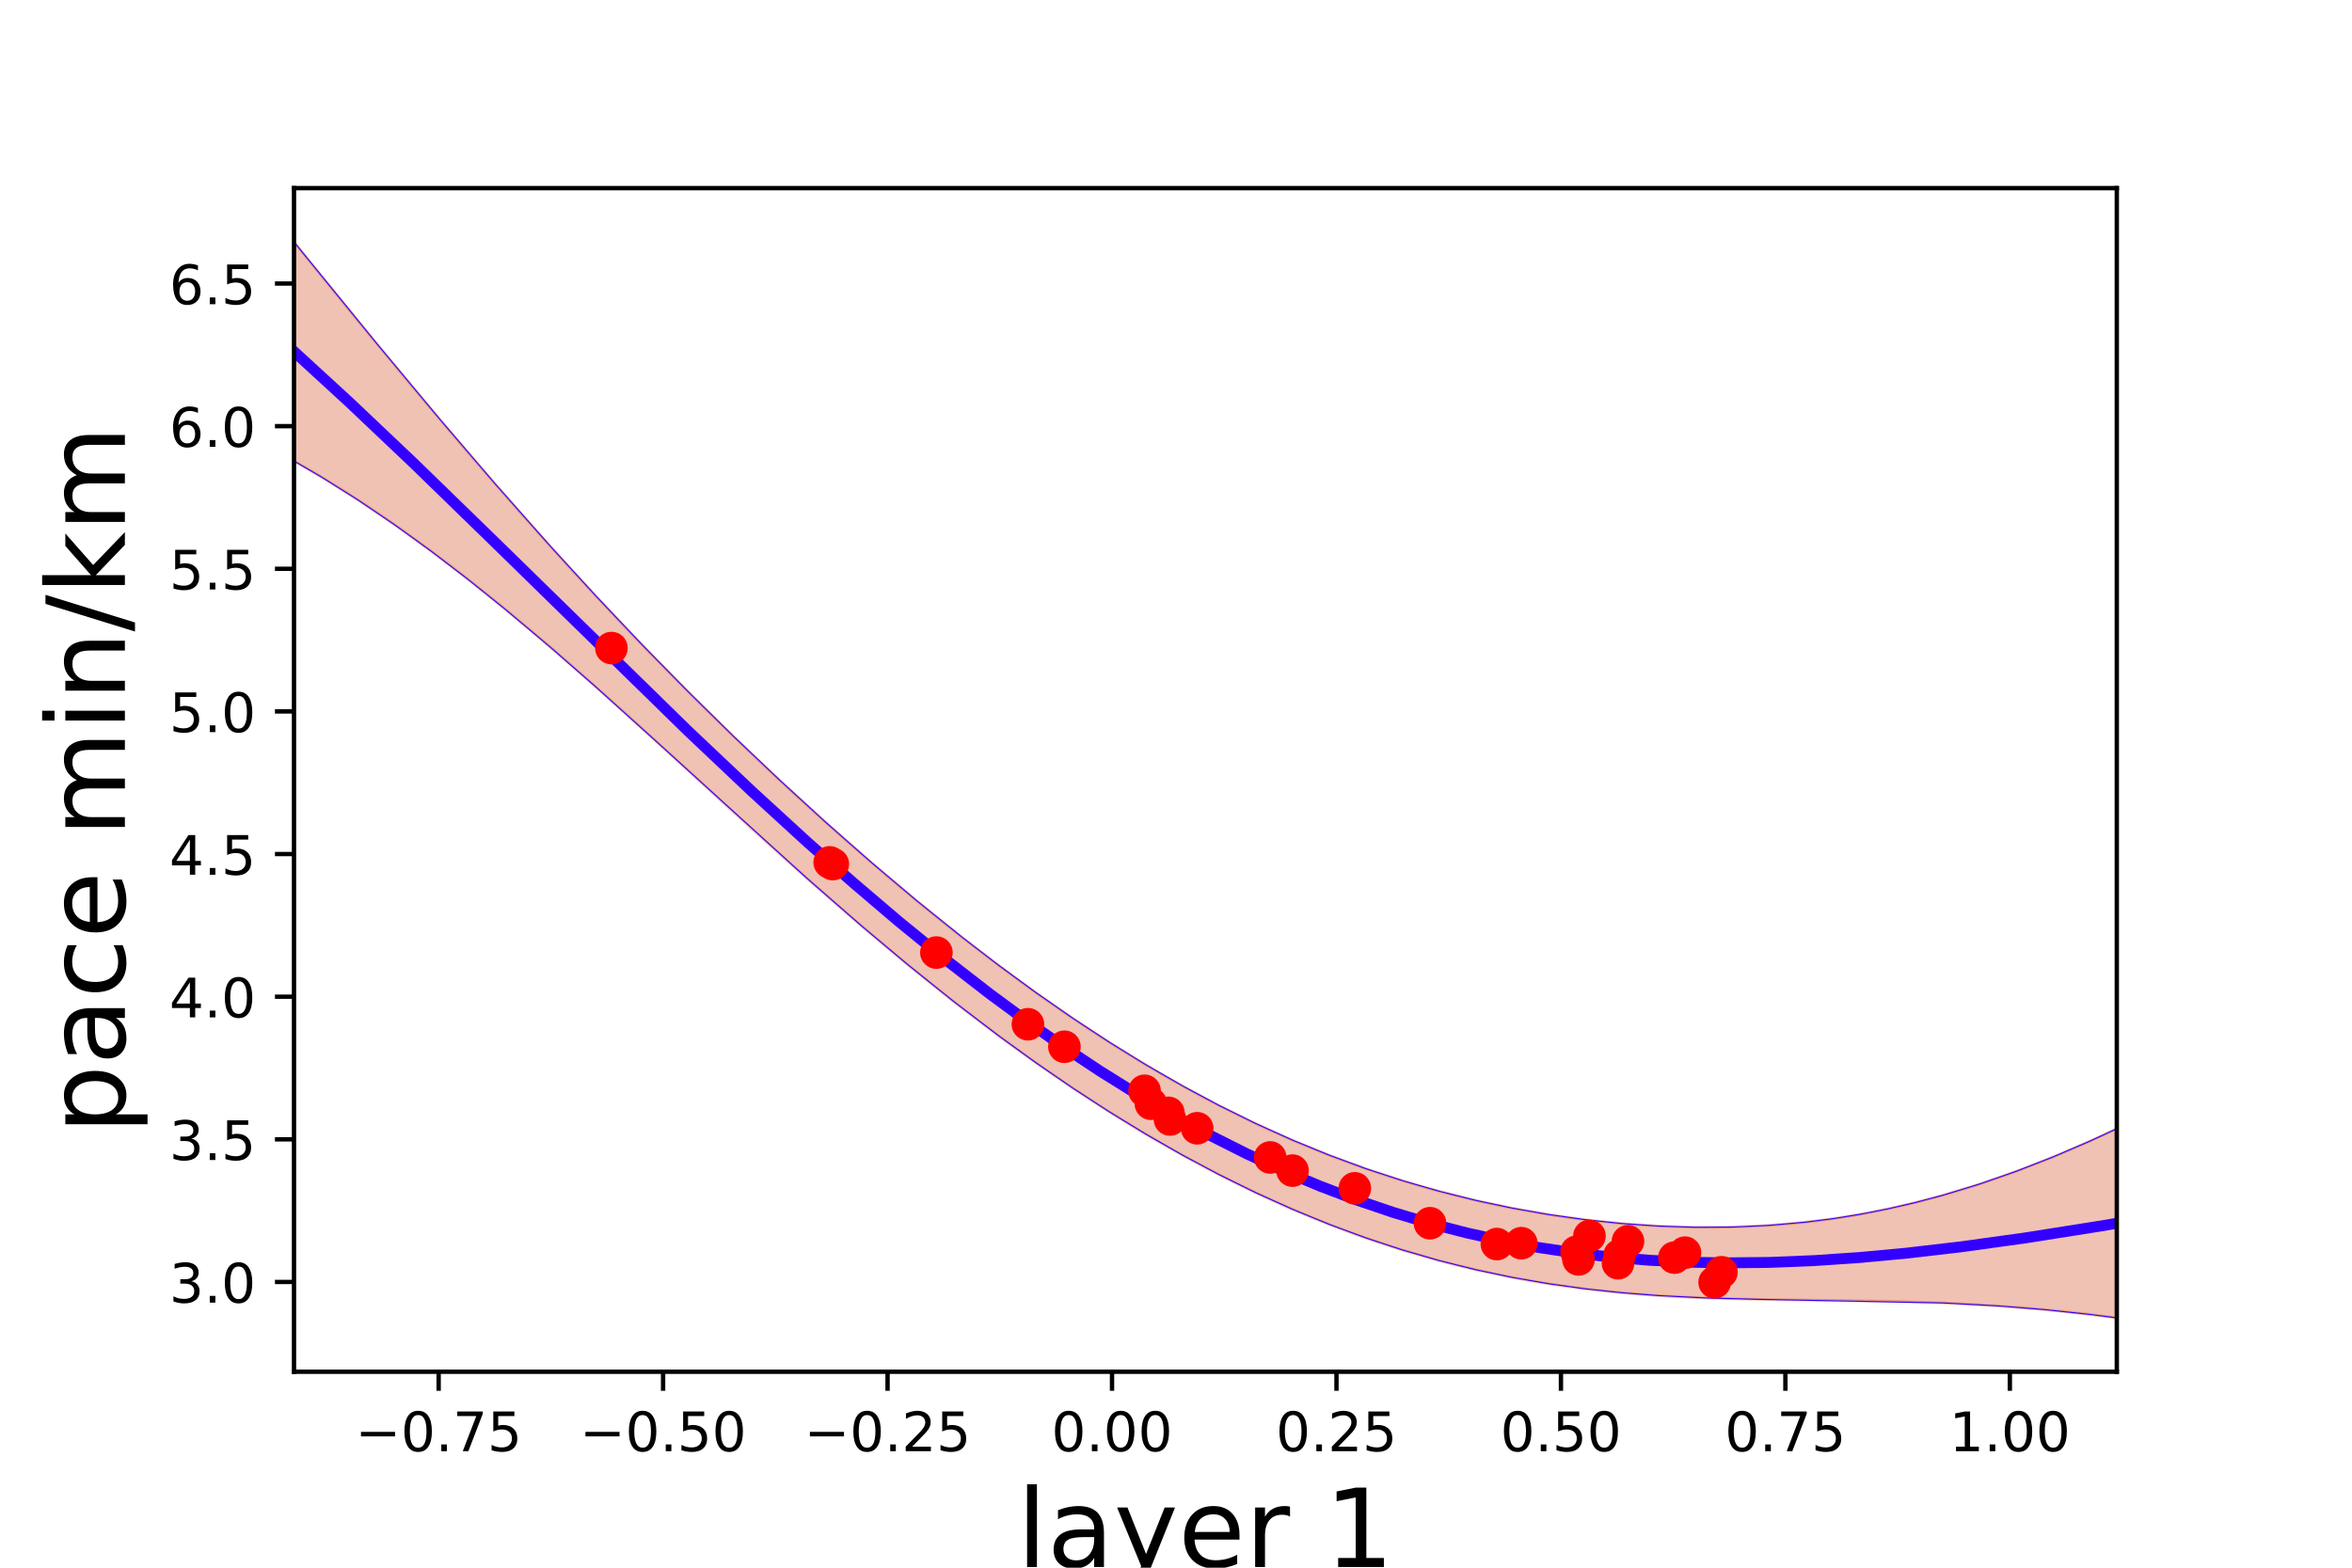 <?xml version="1.0" encoding="utf-8" standalone="no"?>
<!DOCTYPE svg PUBLIC "-//W3C//DTD SVG 1.1//EN"
  "http://www.w3.org/Graphics/SVG/1.1/DTD/svg11.dtd">
<!-- Created with matplotlib (http://matplotlib.org/) -->
<svg height="288pt" version="1.1" viewBox="0 0 432 288" width="432pt" xmlns="http://www.w3.org/2000/svg" xmlns:xlink="http://www.w3.org/1999/xlink">
 <defs>
  <style type="text/css">
*{stroke-linecap:butt;stroke-linejoin:round;}
  </style>
 </defs>
 <g id="figure_1">
  <g id="patch_1">
   <path d="M 0 288 
L 432 288 
L 432 0 
L 0 0 
z
" style="fill:none;"/>
  </g>
  <g id="axes_1">
   <g id="patch_2">
    <path d="M 54 252 
L 388.8 252 
L 388.8 34.56 
L 54 34.56 
z
" style="fill:none;"/>
   </g>
   <g id="patch_3">
    <path clip-path="url(#p650cab130d)" d="M 54 44.444 
L 55.682 46.526 
L 57.365 48.605 
L 59.047 50.681 
L 60.73 52.752 
L 62.412 54.82 
L 64.094 56.883 
L 65.777 58.94 
L 67.459 60.993 
L 69.142 63.039 
L 70.824 65.08 
L 72.507 67.114 
L 74.189 69.141 
L 75.871 71.161 
L 77.554 73.173 
L 79.236 75.177 
L 80.919 77.173 
L 82.601 79.161 
L 84.283 81.139 
L 85.966 83.108 
L 87.648 85.068 
L 89.331 87.017 
L 91.013 88.957 
L 92.695 90.886 
L 94.378 92.804 
L 96.06 94.712 
L 97.743 96.608 
L 99.425 98.492 
L 101.108 100.366 
L 102.79 102.227 
L 104.472 104.076 
L 106.155 105.914 
L 107.837 107.739 
L 109.52 109.552 
L 111.202 111.353 
L 112.884 113.142 
L 114.567 114.918 
L 116.249 116.682 
L 117.932 118.434 
L 119.614 120.174 
L 121.296 121.901 
L 122.979 123.616 
L 124.661 125.319 
L 126.344 127.011 
L 128.026 128.69 
L 129.709 130.358 
L 131.391 132.013 
L 133.073 133.657 
L 134.756 135.29 
L 136.438 136.911 
L 138.121 138.52 
L 139.803 140.118 
L 141.485 141.704 
L 143.168 143.279 
L 144.85 144.842 
L 146.533 146.394 
L 148.215 147.934 
L 149.897 149.463 
L 151.58 150.98 
L 153.262 152.485 
L 154.945 153.978 
L 156.627 155.46 
L 158.31 156.929 
L 159.992 158.386 
L 161.674 159.831 
L 163.357 161.263 
L 165.039 162.683 
L 166.722 164.09 
L 168.404 165.484 
L 170.086 166.865 
L 171.769 168.233 
L 173.451 169.587 
L 175.134 170.927 
L 176.816 172.254 
L 178.498 173.567 
L 180.181 174.865 
L 181.863 176.149 
L 183.546 177.418 
L 185.228 178.673 
L 186.911 179.913 
L 188.593 181.137 
L 190.275 182.346 
L 191.958 183.54 
L 193.64 184.718 
L 195.323 185.88 
L 197.005 187.026 
L 198.687 188.157 
L 200.37 189.27 
L 202.052 190.368 
L 203.735 191.448 
L 205.417 192.512 
L 207.099 193.559 
L 208.782 194.59 
L 210.464 195.603 
L 212.147 196.599 
L 213.829 197.578 
L 215.512 198.539 
L 217.194 199.483 
L 218.876 200.41 
L 220.559 201.319 
L 222.241 202.211 
L 223.924 203.085 
L 225.606 203.941 
L 227.288 204.78 
L 228.971 205.601 
L 230.653 206.404 
L 232.336 207.19 
L 234.018 207.958 
L 235.701 208.709 
L 237.383 209.441 
L 239.065 210.157 
L 240.748 210.855 
L 242.43 211.535 
L 244.113 212.198 
L 245.795 212.844 
L 247.477 213.472 
L 249.16 214.083 
L 250.842 214.678 
L 252.525 215.255 
L 254.207 215.815 
L 255.889 216.358 
L 257.572 216.885 
L 259.254 217.395 
L 260.937 217.889 
L 262.619 218.366 
L 264.302 218.827 
L 265.984 219.271 
L 267.666 219.7 
L 269.349 220.113 
L 271.031 220.509 
L 272.714 220.89 
L 274.396 221.256 
L 276.078 221.606 
L 277.761 221.94 
L 279.443 222.259 
L 281.126 222.563 
L 282.808 222.852 
L 284.49 223.125 
L 286.173 223.383 
L 287.855 223.627 
L 289.538 223.855 
L 291.22 224.069 
L 292.903 224.268 
L 294.585 224.451 
L 296.267 224.62 
L 297.95 224.774 
L 299.632 224.913 
L 301.315 225.036 
L 302.997 225.145 
L 304.679 225.238 
L 306.362 225.317 
L 308.044 225.379 
L 309.727 225.426 
L 311.409 225.457 
L 313.091 225.472 
L 314.774 225.471 
L 316.456 225.454 
L 318.139 225.42 
L 319.821 225.369 
L 321.504 225.301 
L 323.186 225.216 
L 324.868 225.113 
L 326.551 224.992 
L 328.233 224.853 
L 329.916 224.696 
L 331.598 224.52 
L 333.28 224.326 
L 334.963 224.112 
L 336.645 223.88 
L 338.328 223.628 
L 340.01 223.357 
L 341.692 223.066 
L 343.375 222.756 
L 345.057 222.426 
L 346.74 222.077 
L 348.422 221.708 
L 350.105 221.32 
L 351.787 220.912 
L 353.469 220.485 
L 355.152 220.039 
L 356.834 219.574 
L 358.517 219.089 
L 360.199 218.586 
L 361.881 218.064 
L 363.564 217.524 
L 365.246 216.965 
L 366.929 216.389 
L 368.611 215.794 
L 370.293 215.182 
L 371.976 214.553 
L 373.658 213.906 
L 375.341 213.242 
L 377.023 212.561 
L 378.706 211.864 
L 380.388 211.151 
L 382.07 210.421 
L 383.753 209.676 
L 385.435 208.915 
L 387.118 208.138 
L 388.8 207.347 
L 388.8 242.116 
L 387.118 241.89 
L 385.435 241.674 
L 383.753 241.468 
L 382.07 241.271 
L 380.388 241.084 
L 378.706 240.907 
L 377.023 240.739 
L 375.341 240.579 
L 373.658 240.429 
L 371.976 240.287 
L 370.293 240.153 
L 368.611 240.028 
L 366.929 239.911 
L 365.246 239.802 
L 363.564 239.7 
L 361.881 239.606 
L 360.199 239.519 
L 358.517 239.438 
L 356.834 239.365 
L 355.152 239.298 
L 353.469 239.236 
L 351.787 239.181 
L 350.105 239.131 
L 348.422 239.086 
L 346.74 239.046 
L 345.057 239.01 
L 343.375 238.978 
L 341.692 238.95 
L 340.01 238.924 
L 338.328 238.901 
L 336.645 238.88 
L 334.963 238.86 
L 333.28 238.841 
L 331.598 238.822 
L 329.916 238.803 
L 328.233 238.782 
L 326.551 238.76 
L 324.868 238.736 
L 323.186 238.709 
L 321.504 238.677 
L 319.821 238.642 
L 318.139 238.601 
L 316.456 238.555 
L 314.774 238.503 
L 313.091 238.443 
L 311.409 238.376 
L 309.727 238.301 
L 308.044 238.217 
L 306.362 238.123 
L 304.679 238.02 
L 302.997 237.906 
L 301.315 237.782 
L 299.632 237.646 
L 297.95 237.499 
L 296.267 237.339 
L 294.585 237.166 
L 292.903 236.981 
L 291.22 236.782 
L 289.538 236.57 
L 287.855 236.344 
L 286.173 236.103 
L 284.49 235.848 
L 282.808 235.578 
L 281.126 235.294 
L 279.443 234.994 
L 277.761 234.678 
L 276.078 234.347 
L 274.396 234 
L 272.714 233.637 
L 271.031 233.258 
L 269.349 232.863 
L 267.666 232.451 
L 265.984 232.023 
L 264.302 231.579 
L 262.619 231.117 
L 260.937 230.639 
L 259.254 230.144 
L 257.572 229.632 
L 255.889 229.103 
L 254.207 228.557 
L 252.525 227.995 
L 250.842 227.414 
L 249.16 226.817 
L 247.477 226.203 
L 245.795 225.572 
L 244.113 224.923 
L 242.43 224.257 
L 240.748 223.574 
L 239.065 222.874 
L 237.383 222.156 
L 235.701 221.422 
L 234.018 220.67 
L 232.336 219.901 
L 230.653 219.115 
L 228.971 218.312 
L 227.288 217.492 
L 225.606 216.655 
L 223.924 215.801 
L 222.241 214.93 
L 220.559 214.042 
L 218.876 213.137 
L 217.194 212.216 
L 215.512 211.277 
L 213.829 210.322 
L 212.147 209.351 
L 210.464 208.363 
L 208.782 207.358 
L 207.099 206.337 
L 205.417 205.3 
L 203.735 204.246 
L 202.052 203.177 
L 200.37 202.091 
L 198.687 200.99 
L 197.005 199.872 
L 195.323 198.739 
L 193.64 197.59 
L 191.958 196.426 
L 190.275 195.246 
L 188.593 194.052 
L 186.911 192.842 
L 185.228 191.617 
L 183.546 190.378 
L 181.863 189.124 
L 180.181 187.855 
L 178.498 186.572 
L 176.816 185.276 
L 175.134 183.965 
L 173.451 182.642 
L 171.769 181.304 
L 170.086 179.954 
L 168.404 178.591 
L 166.722 177.215 
L 165.039 175.828 
L 163.357 174.428 
L 161.674 173.017 
L 159.992 171.595 
L 158.31 170.161 
L 156.627 168.718 
L 154.945 167.264 
L 153.262 165.801 
L 151.58 164.328 
L 149.897 162.847 
L 148.215 161.358 
L 146.533 159.861 
L 144.85 158.357 
L 143.168 156.846 
L 141.485 155.33 
L 139.803 153.807 
L 138.121 152.281 
L 136.438 150.75 
L 134.756 149.215 
L 133.073 147.678 
L 131.391 146.139 
L 129.709 144.598 
L 128.026 143.057 
L 126.344 141.516 
L 124.661 139.975 
L 122.979 138.437 
L 121.296 136.901 
L 119.614 135.367 
L 117.932 133.838 
L 116.249 132.314 
L 114.567 130.795 
L 112.884 129.282 
L 111.202 127.776 
L 109.52 126.277 
L 107.837 124.787 
L 106.155 123.305 
L 104.472 121.834 
L 102.79 120.372 
L 101.108 118.922 
L 99.425 117.482 
L 97.743 116.055 
L 96.06 114.641 
L 94.378 113.239 
L 92.695 111.852 
L 91.013 110.478 
L 89.331 109.119 
L 87.648 107.775 
L 85.966 106.447 
L 84.283 105.134 
L 82.601 103.838 
L 80.919 102.559 
L 79.236 101.297 
L 77.554 100.053 
L 75.871 98.827 
L 74.189 97.62 
L 72.507 96.431 
L 70.824 95.261 
L 69.142 94.111 
L 67.459 92.981 
L 65.777 91.872 
L 64.094 90.783 
L 62.412 89.715 
L 60.73 88.668 
L 59.047 87.643 
L 57.365 86.64 
L 55.682 85.659 
L 54 84.701 
z
" style="fill:#cc3300;opacity:0.3;stroke:#cc3300;stroke-linejoin:miter;stroke-width:0.5;"/>
   </g>
   <g id="matplotlib.axis_1">
    <g id="xtick_1">
     <g id="line2d_1">
      <defs>
       <path d="M 0 0 
L 0 3.5 
" id="m3f5fb60b4e" style="stroke:#000000;stroke-width:0.8;"/>
      </defs>
      <g>
       <use style="stroke:#000000;stroke-width:0.8;" x="80.568" xlink:href="#m3f5fb60b4e" y="252"/>
      </g>
     </g>
     <g id="text_1">
      <!-- −0.75 -->
      <defs>
       <path d="M 10.594 35.5 
L 73.188 35.5 
L 73.188 27.203 
L 10.594 27.203 
z
" id="DejaVuSans-2212"/>
       <path d="M 31.781 66.406 
Q 24.172 66.406 20.328 58.906 
Q 16.5 51.422 16.5 36.375 
Q 16.5 21.391 20.328 13.891 
Q 24.172 6.391 31.781 6.391 
Q 39.453 6.391 43.281 13.891 
Q 47.125 21.391 47.125 36.375 
Q 47.125 51.422 43.281 58.906 
Q 39.453 66.406 31.781 66.406 
z
M 31.781 74.219 
Q 44.047 74.219 50.516 64.516 
Q 56.984 54.828 56.984 36.375 
Q 56.984 17.969 50.516 8.266 
Q 44.047 -1.422 31.781 -1.422 
Q 19.531 -1.422 13.062 8.266 
Q 6.594 17.969 6.594 36.375 
Q 6.594 54.828 13.062 64.516 
Q 19.531 74.219 31.781 74.219 
z
" id="DejaVuSans-30"/>
       <path d="M 10.688 12.406 
L 21 12.406 
L 21 0 
L 10.688 0 
z
" id="DejaVuSans-2e"/>
       <path d="M 8.203 72.906 
L 55.078 72.906 
L 55.078 68.703 
L 28.609 0 
L 18.312 0 
L 43.219 64.594 
L 8.203 64.594 
z
" id="DejaVuSans-37"/>
       <path d="M 10.797 72.906 
L 49.516 72.906 
L 49.516 64.594 
L 19.828 64.594 
L 19.828 46.734 
Q 21.969 47.469 24.109 47.828 
Q 26.266 48.188 28.422 48.188 
Q 40.625 48.188 47.75 41.5 
Q 54.891 34.812 54.891 23.391 
Q 54.891 11.625 47.562 5.094 
Q 40.234 -1.422 26.906 -1.422 
Q 22.312 -1.422 17.547 -0.641 
Q 12.797 0.141 7.719 1.703 
L 7.719 11.625 
Q 12.109 9.234 16.797 8.062 
Q 21.484 6.891 26.703 6.891 
Q 35.156 6.891 40.078 11.328 
Q 45.016 15.766 45.016 23.391 
Q 45.016 31 40.078 35.438 
Q 35.156 39.891 26.703 39.891 
Q 22.75 39.891 18.812 39.016 
Q 14.891 38.141 10.797 36.281 
z
" id="DejaVuSans-35"/>
      </defs>
      <g transform="translate(65.245 266.598)scale(0.1 -0.1)">
       <use xlink:href="#DejaVuSans-2212"/>
       <use x="83.789" xlink:href="#DejaVuSans-30"/>
       <use x="147.412" xlink:href="#DejaVuSans-2e"/>
       <use x="179.199" xlink:href="#DejaVuSans-37"/>
       <use x="242.822" xlink:href="#DejaVuSans-35"/>
      </g>
     </g>
    </g>
    <g id="xtick_2">
     <g id="line2d_2">
      <g>
       <use style="stroke:#000000;stroke-width:0.8;" x="121.795" xlink:href="#m3f5fb60b4e" y="252"/>
      </g>
     </g>
     <g id="text_2">
      <!-- −0.50 -->
      <g transform="translate(106.472 266.598)scale(0.1 -0.1)">
       <use xlink:href="#DejaVuSans-2212"/>
       <use x="83.789" xlink:href="#DejaVuSans-30"/>
       <use x="147.412" xlink:href="#DejaVuSans-2e"/>
       <use x="179.199" xlink:href="#DejaVuSans-35"/>
       <use x="242.822" xlink:href="#DejaVuSans-30"/>
      </g>
     </g>
    </g>
    <g id="xtick_3">
     <g id="line2d_3">
      <g>
       <use style="stroke:#000000;stroke-width:0.8;" x="163.022" xlink:href="#m3f5fb60b4e" y="252"/>
      </g>
     </g>
     <g id="text_3">
      <!-- −0.25 -->
      <defs>
       <path d="M 19.188 8.297 
L 53.609 8.297 
L 53.609 0 
L 7.328 0 
L 7.328 8.297 
Q 12.938 14.109 22.625 23.891 
Q 32.328 33.688 34.812 36.531 
Q 39.547 41.844 41.422 45.531 
Q 43.312 49.219 43.312 52.781 
Q 43.312 58.594 39.234 62.25 
Q 35.156 65.922 28.609 65.922 
Q 23.969 65.922 18.812 64.312 
Q 13.672 62.703 7.812 59.422 
L 7.812 69.391 
Q 13.766 71.781 18.938 73 
Q 24.125 74.219 28.422 74.219 
Q 39.75 74.219 46.484 68.547 
Q 53.219 62.891 53.219 53.422 
Q 53.219 48.922 51.531 44.891 
Q 49.859 40.875 45.406 35.406 
Q 44.188 33.984 37.641 27.219 
Q 31.109 20.453 19.188 8.297 
z
" id="DejaVuSans-32"/>
      </defs>
      <g transform="translate(147.699 266.598)scale(0.1 -0.1)">
       <use xlink:href="#DejaVuSans-2212"/>
       <use x="83.789" xlink:href="#DejaVuSans-30"/>
       <use x="147.412" xlink:href="#DejaVuSans-2e"/>
       <use x="179.199" xlink:href="#DejaVuSans-32"/>
       <use x="242.822" xlink:href="#DejaVuSans-35"/>
      </g>
     </g>
    </g>
    <g id="xtick_4">
     <g id="line2d_4">
      <g>
       <use style="stroke:#000000;stroke-width:0.8;" x="204.249" xlink:href="#m3f5fb60b4e" y="252"/>
      </g>
     </g>
     <g id="text_4">
      <!-- 0.00 -->
      <g transform="translate(193.116 266.598)scale(0.1 -0.1)">
       <use xlink:href="#DejaVuSans-30"/>
       <use x="63.623" xlink:href="#DejaVuSans-2e"/>
       <use x="95.41" xlink:href="#DejaVuSans-30"/>
       <use x="159.033" xlink:href="#DejaVuSans-30"/>
      </g>
     </g>
    </g>
    <g id="xtick_5">
     <g id="line2d_5">
      <g>
       <use style="stroke:#000000;stroke-width:0.8;" x="245.476" xlink:href="#m3f5fb60b4e" y="252"/>
      </g>
     </g>
     <g id="text_5">
      <!-- 0.25 -->
      <g transform="translate(234.343 266.598)scale(0.1 -0.1)">
       <use xlink:href="#DejaVuSans-30"/>
       <use x="63.623" xlink:href="#DejaVuSans-2e"/>
       <use x="95.41" xlink:href="#DejaVuSans-32"/>
       <use x="159.033" xlink:href="#DejaVuSans-35"/>
      </g>
     </g>
    </g>
    <g id="xtick_6">
     <g id="line2d_6">
      <g>
       <use style="stroke:#000000;stroke-width:0.8;" x="286.702" xlink:href="#m3f5fb60b4e" y="252"/>
      </g>
     </g>
     <g id="text_6">
      <!-- 0.50 -->
      <g transform="translate(275.57 266.598)scale(0.1 -0.1)">
       <use xlink:href="#DejaVuSans-30"/>
       <use x="63.623" xlink:href="#DejaVuSans-2e"/>
       <use x="95.41" xlink:href="#DejaVuSans-35"/>
       <use x="159.033" xlink:href="#DejaVuSans-30"/>
      </g>
     </g>
    </g>
    <g id="xtick_7">
     <g id="line2d_7">
      <g>
       <use style="stroke:#000000;stroke-width:0.8;" x="327.929" xlink:href="#m3f5fb60b4e" y="252"/>
      </g>
     </g>
     <g id="text_7">
      <!-- 0.75 -->
      <g transform="translate(316.796 266.598)scale(0.1 -0.1)">
       <use xlink:href="#DejaVuSans-30"/>
       <use x="63.623" xlink:href="#DejaVuSans-2e"/>
       <use x="95.41" xlink:href="#DejaVuSans-37"/>
       <use x="159.033" xlink:href="#DejaVuSans-35"/>
      </g>
     </g>
    </g>
    <g id="xtick_8">
     <g id="line2d_8">
      <g>
       <use style="stroke:#000000;stroke-width:0.8;" x="369.156" xlink:href="#m3f5fb60b4e" y="252"/>
      </g>
     </g>
     <g id="text_8">
      <!-- 1.00 -->
      <defs>
       <path d="M 12.406 8.297 
L 28.516 8.297 
L 28.516 63.922 
L 10.984 60.406 
L 10.984 69.391 
L 28.422 72.906 
L 38.281 72.906 
L 38.281 8.297 
L 54.391 8.297 
L 54.391 0 
L 12.406 0 
z
" id="DejaVuSans-31"/>
      </defs>
      <g transform="translate(358.023 266.598)scale(0.1 -0.1)">
       <use xlink:href="#DejaVuSans-31"/>
       <use x="63.623" xlink:href="#DejaVuSans-2e"/>
       <use x="95.41" xlink:href="#DejaVuSans-30"/>
       <use x="159.033" xlink:href="#DejaVuSans-30"/>
      </g>
     </g>
    </g>
    <g id="text_9">
     <!-- layer 1 -->
     <defs>
      <path d="M 9.422 75.984 
L 18.406 75.984 
L 18.406 0 
L 9.422 0 
z
" id="DejaVuSans-6c"/>
      <path d="M 34.281 27.484 
Q 23.391 27.484 19.188 25 
Q 14.984 22.516 14.984 16.5 
Q 14.984 11.719 18.141 8.906 
Q 21.297 6.109 26.703 6.109 
Q 34.188 6.109 38.703 11.406 
Q 43.219 16.703 43.219 25.484 
L 43.219 27.484 
z
M 52.203 31.203 
L 52.203 0 
L 43.219 0 
L 43.219 8.297 
Q 40.141 3.328 35.547 0.953 
Q 30.953 -1.422 24.312 -1.422 
Q 15.922 -1.422 10.953 3.297 
Q 6 8.016 6 15.922 
Q 6 25.141 12.172 29.828 
Q 18.359 34.516 30.609 34.516 
L 43.219 34.516 
L 43.219 35.406 
Q 43.219 41.609 39.141 45 
Q 35.062 48.391 27.688 48.391 
Q 23 48.391 18.547 47.266 
Q 14.109 46.141 10.016 43.891 
L 10.016 52.203 
Q 14.938 54.109 19.578 55.047 
Q 24.219 56 28.609 56 
Q 40.484 56 46.344 49.844 
Q 52.203 43.703 52.203 31.203 
z
" id="DejaVuSans-61"/>
      <path d="M 32.172 -5.078 
Q 28.375 -14.844 24.75 -17.812 
Q 21.141 -20.797 15.094 -20.797 
L 7.906 -20.797 
L 7.906 -13.281 
L 13.188 -13.281 
Q 16.891 -13.281 18.938 -11.516 
Q 21 -9.766 23.484 -3.219 
L 25.094 0.875 
L 2.984 54.688 
L 12.5 54.688 
L 29.594 11.922 
L 46.688 54.688 
L 56.203 54.688 
z
" id="DejaVuSans-79"/>
      <path d="M 56.203 29.594 
L 56.203 25.203 
L 14.891 25.203 
Q 15.484 15.922 20.484 11.062 
Q 25.484 6.203 34.422 6.203 
Q 39.594 6.203 44.453 7.469 
Q 49.312 8.734 54.109 11.281 
L 54.109 2.781 
Q 49.266 0.734 44.188 -0.344 
Q 39.109 -1.422 33.891 -1.422 
Q 20.797 -1.422 13.156 6.188 
Q 5.516 13.812 5.516 26.812 
Q 5.516 40.234 12.766 48.109 
Q 20.016 56 32.328 56 
Q 43.359 56 49.781 48.891 
Q 56.203 41.797 56.203 29.594 
z
M 47.219 32.234 
Q 47.125 39.594 43.094 43.984 
Q 39.062 48.391 32.422 48.391 
Q 24.906 48.391 20.391 44.141 
Q 15.875 39.891 15.188 32.172 
z
" id="DejaVuSans-65"/>
      <path d="M 41.109 46.297 
Q 39.594 47.172 37.812 47.578 
Q 36.031 48 33.891 48 
Q 26.266 48 22.188 43.047 
Q 18.109 38.094 18.109 28.812 
L 18.109 0 
L 9.078 0 
L 9.078 54.688 
L 18.109 54.688 
L 18.109 46.188 
Q 20.953 51.172 25.484 53.578 
Q 30.031 56 36.531 56 
Q 37.453 56 38.578 55.875 
Q 39.703 55.766 41.062 55.516 
z
" id="DejaVuSans-72"/>
      <path id="DejaVuSans-20"/>
     </defs>
     <g transform="translate(186.77 287.875)scale(0.2 -0.2)">
      <use xlink:href="#DejaVuSans-6c"/>
      <use x="27.783" xlink:href="#DejaVuSans-61"/>
      <use x="89.062" xlink:href="#DejaVuSans-79"/>
      <use x="148.242" xlink:href="#DejaVuSans-65"/>
      <use x="209.766" xlink:href="#DejaVuSans-72"/>
      <use x="250.879" xlink:href="#DejaVuSans-20"/>
      <use x="282.666" xlink:href="#DejaVuSans-31"/>
     </g>
    </g>
   </g>
   <g id="matplotlib.axis_2">
    <g id="ytick_1">
     <g id="line2d_9">
      <defs>
       <path d="M 0 0 
L -3.5 0 
" id="m5375117e93" style="stroke:#000000;stroke-width:0.8;"/>
      </defs>
      <g>
       <use style="stroke:#000000;stroke-width:0.8;" x="54" xlink:href="#m5375117e93" y="235.508"/>
      </g>
     </g>
     <g id="text_10">
      <!-- 3.0 -->
      <defs>
       <path d="M 40.578 39.312 
Q 47.656 37.797 51.625 33 
Q 55.609 28.219 55.609 21.188 
Q 55.609 10.406 48.188 4.484 
Q 40.766 -1.422 27.094 -1.422 
Q 22.516 -1.422 17.656 -0.516 
Q 12.797 0.391 7.625 2.203 
L 7.625 11.719 
Q 11.719 9.328 16.594 8.109 
Q 21.484 6.891 26.812 6.891 
Q 36.078 6.891 40.938 10.547 
Q 45.797 14.203 45.797 21.188 
Q 45.797 27.641 41.281 31.266 
Q 36.766 34.906 28.719 34.906 
L 20.219 34.906 
L 20.219 43.016 
L 29.109 43.016 
Q 36.375 43.016 40.234 45.922 
Q 44.094 48.828 44.094 54.297 
Q 44.094 59.906 40.109 62.906 
Q 36.141 65.922 28.719 65.922 
Q 24.656 65.922 20.016 65.031 
Q 15.375 64.156 9.812 62.312 
L 9.812 71.094 
Q 15.438 72.656 20.344 73.438 
Q 25.25 74.219 29.594 74.219 
Q 40.828 74.219 47.359 69.109 
Q 53.906 64.016 53.906 55.328 
Q 53.906 49.266 50.438 45.094 
Q 46.969 40.922 40.578 39.312 
z
" id="DejaVuSans-33"/>
      </defs>
      <g transform="translate(31.097 239.307)scale(0.1 -0.1)">
       <use xlink:href="#DejaVuSans-33"/>
       <use x="63.623" xlink:href="#DejaVuSans-2e"/>
       <use x="95.41" xlink:href="#DejaVuSans-30"/>
      </g>
     </g>
    </g>
    <g id="ytick_2">
     <g id="line2d_10">
      <g>
       <use style="stroke:#000000;stroke-width:0.8;" x="54" xlink:href="#m5375117e93" y="209.305"/>
      </g>
     </g>
     <g id="text_11">
      <!-- 3.5 -->
      <g transform="translate(31.097 213.104)scale(0.1 -0.1)">
       <use xlink:href="#DejaVuSans-33"/>
       <use x="63.623" xlink:href="#DejaVuSans-2e"/>
       <use x="95.41" xlink:href="#DejaVuSans-35"/>
      </g>
     </g>
    </g>
    <g id="ytick_3">
     <g id="line2d_11">
      <g>
       <use style="stroke:#000000;stroke-width:0.8;" x="54" xlink:href="#m5375117e93" y="183.102"/>
      </g>
     </g>
     <g id="text_12">
      <!-- 4.0 -->
      <defs>
       <path d="M 37.797 64.312 
L 12.891 25.391 
L 37.797 25.391 
z
M 35.203 72.906 
L 47.609 72.906 
L 47.609 25.391 
L 58.016 25.391 
L 58.016 17.188 
L 47.609 17.188 
L 47.609 0 
L 37.797 0 
L 37.797 17.188 
L 4.891 17.188 
L 4.891 26.703 
z
" id="DejaVuSans-34"/>
      </defs>
      <g transform="translate(31.097 186.901)scale(0.1 -0.1)">
       <use xlink:href="#DejaVuSans-34"/>
       <use x="63.623" xlink:href="#DejaVuSans-2e"/>
       <use x="95.41" xlink:href="#DejaVuSans-30"/>
      </g>
     </g>
    </g>
    <g id="ytick_4">
     <g id="line2d_12">
      <g>
       <use style="stroke:#000000;stroke-width:0.8;" x="54" xlink:href="#m5375117e93" y="156.899"/>
      </g>
     </g>
     <g id="text_13">
      <!-- 4.5 -->
      <g transform="translate(31.097 160.698)scale(0.1 -0.1)">
       <use xlink:href="#DejaVuSans-34"/>
       <use x="63.623" xlink:href="#DejaVuSans-2e"/>
       <use x="95.41" xlink:href="#DejaVuSans-35"/>
      </g>
     </g>
    </g>
    <g id="ytick_5">
     <g id="line2d_13">
      <g>
       <use style="stroke:#000000;stroke-width:0.8;" x="54" xlink:href="#m5375117e93" y="130.696"/>
      </g>
     </g>
     <g id="text_14">
      <!-- 5.0 -->
      <g transform="translate(31.097 134.495)scale(0.1 -0.1)">
       <use xlink:href="#DejaVuSans-35"/>
       <use x="63.623" xlink:href="#DejaVuSans-2e"/>
       <use x="95.41" xlink:href="#DejaVuSans-30"/>
      </g>
     </g>
    </g>
    <g id="ytick_6">
     <g id="line2d_14">
      <g>
       <use style="stroke:#000000;stroke-width:0.8;" x="54" xlink:href="#m5375117e93" y="104.493"/>
      </g>
     </g>
     <g id="text_15">
      <!-- 5.5 -->
      <g transform="translate(31.097 108.292)scale(0.1 -0.1)">
       <use xlink:href="#DejaVuSans-35"/>
       <use x="63.623" xlink:href="#DejaVuSans-2e"/>
       <use x="95.41" xlink:href="#DejaVuSans-35"/>
      </g>
     </g>
    </g>
    <g id="ytick_7">
     <g id="line2d_15">
      <g>
       <use style="stroke:#000000;stroke-width:0.8;" x="54" xlink:href="#m5375117e93" y="78.29"/>
      </g>
     </g>
     <g id="text_16">
      <!-- 6.0 -->
      <defs>
       <path d="M 33.016 40.375 
Q 26.375 40.375 22.484 35.828 
Q 18.609 31.297 18.609 23.391 
Q 18.609 15.531 22.484 10.953 
Q 26.375 6.391 33.016 6.391 
Q 39.656 6.391 43.531 10.953 
Q 47.406 15.531 47.406 23.391 
Q 47.406 31.297 43.531 35.828 
Q 39.656 40.375 33.016 40.375 
z
M 52.594 71.297 
L 52.594 62.312 
Q 48.875 64.062 45.094 64.984 
Q 41.312 65.922 37.594 65.922 
Q 27.828 65.922 22.672 59.328 
Q 17.531 52.734 16.797 39.406 
Q 19.672 43.656 24.016 45.922 
Q 28.375 48.188 33.594 48.188 
Q 44.578 48.188 50.953 41.516 
Q 57.328 34.859 57.328 23.391 
Q 57.328 12.156 50.688 5.359 
Q 44.047 -1.422 33.016 -1.422 
Q 20.359 -1.422 13.672 8.266 
Q 6.984 17.969 6.984 36.375 
Q 6.984 53.656 15.188 63.938 
Q 23.391 74.219 37.203 74.219 
Q 40.922 74.219 44.703 73.484 
Q 48.484 72.75 52.594 71.297 
z
" id="DejaVuSans-36"/>
      </defs>
      <g transform="translate(31.097 82.089)scale(0.1 -0.1)">
       <use xlink:href="#DejaVuSans-36"/>
       <use x="63.623" xlink:href="#DejaVuSans-2e"/>
       <use x="95.41" xlink:href="#DejaVuSans-30"/>
      </g>
     </g>
    </g>
    <g id="ytick_8">
     <g id="line2d_16">
      <g>
       <use style="stroke:#000000;stroke-width:0.8;" x="54" xlink:href="#m5375117e93" y="52.087"/>
      </g>
     </g>
     <g id="text_17">
      <!-- 6.5 -->
      <g transform="translate(31.097 55.886)scale(0.1 -0.1)">
       <use xlink:href="#DejaVuSans-36"/>
       <use x="63.623" xlink:href="#DejaVuSans-2e"/>
       <use x="95.41" xlink:href="#DejaVuSans-35"/>
      </g>
     </g>
    </g>
    <g id="text_18">
     <!-- pace min/km -->
     <defs>
      <path d="M 18.109 8.203 
L 18.109 -20.797 
L 9.078 -20.797 
L 9.078 54.688 
L 18.109 54.688 
L 18.109 46.391 
Q 20.953 51.266 25.266 53.625 
Q 29.594 56 35.594 56 
Q 45.562 56 51.781 48.094 
Q 58.016 40.188 58.016 27.297 
Q 58.016 14.406 51.781 6.484 
Q 45.562 -1.422 35.594 -1.422 
Q 29.594 -1.422 25.266 0.953 
Q 20.953 3.328 18.109 8.203 
z
M 48.688 27.297 
Q 48.688 37.203 44.609 42.844 
Q 40.531 48.484 33.406 48.484 
Q 26.266 48.484 22.188 42.844 
Q 18.109 37.203 18.109 27.297 
Q 18.109 17.391 22.188 11.75 
Q 26.266 6.109 33.406 6.109 
Q 40.531 6.109 44.609 11.75 
Q 48.688 17.391 48.688 27.297 
z
" id="DejaVuSans-70"/>
      <path d="M 48.781 52.594 
L 48.781 44.188 
Q 44.969 46.297 41.141 47.344 
Q 37.312 48.391 33.406 48.391 
Q 24.656 48.391 19.812 42.844 
Q 14.984 37.312 14.984 27.297 
Q 14.984 17.281 19.812 11.734 
Q 24.656 6.203 33.406 6.203 
Q 37.312 6.203 41.141 7.25 
Q 44.969 8.297 48.781 10.406 
L 48.781 2.094 
Q 45.016 0.344 40.984 -0.531 
Q 36.969 -1.422 32.422 -1.422 
Q 20.062 -1.422 12.781 6.344 
Q 5.516 14.109 5.516 27.297 
Q 5.516 40.672 12.859 48.328 
Q 20.219 56 33.016 56 
Q 37.156 56 41.109 55.141 
Q 45.062 54.297 48.781 52.594 
z
" id="DejaVuSans-63"/>
      <path d="M 52 44.188 
Q 55.375 50.25 60.062 53.125 
Q 64.75 56 71.094 56 
Q 79.641 56 84.281 50.016 
Q 88.922 44.047 88.922 33.016 
L 88.922 0 
L 79.891 0 
L 79.891 32.719 
Q 79.891 40.578 77.094 44.375 
Q 74.312 48.188 68.609 48.188 
Q 61.625 48.188 57.562 43.547 
Q 53.516 38.922 53.516 30.906 
L 53.516 0 
L 44.484 0 
L 44.484 32.719 
Q 44.484 40.625 41.703 44.406 
Q 38.922 48.188 33.109 48.188 
Q 26.219 48.188 22.156 43.531 
Q 18.109 38.875 18.109 30.906 
L 18.109 0 
L 9.078 0 
L 9.078 54.688 
L 18.109 54.688 
L 18.109 46.188 
Q 21.188 51.219 25.484 53.609 
Q 29.781 56 35.688 56 
Q 41.656 56 45.828 52.969 
Q 50 49.953 52 44.188 
z
" id="DejaVuSans-6d"/>
      <path d="M 9.422 54.688 
L 18.406 54.688 
L 18.406 0 
L 9.422 0 
z
M 9.422 75.984 
L 18.406 75.984 
L 18.406 64.594 
L 9.422 64.594 
z
" id="DejaVuSans-69"/>
      <path d="M 54.891 33.016 
L 54.891 0 
L 45.906 0 
L 45.906 32.719 
Q 45.906 40.484 42.875 44.328 
Q 39.844 48.188 33.797 48.188 
Q 26.516 48.188 22.312 43.547 
Q 18.109 38.922 18.109 30.906 
L 18.109 0 
L 9.078 0 
L 9.078 54.688 
L 18.109 54.688 
L 18.109 46.188 
Q 21.344 51.125 25.703 53.562 
Q 30.078 56 35.797 56 
Q 45.219 56 50.047 50.172 
Q 54.891 44.344 54.891 33.016 
z
" id="DejaVuSans-6e"/>
      <path d="M 25.391 72.906 
L 33.688 72.906 
L 8.297 -9.281 
L 0 -9.281 
z
" id="DejaVuSans-2f"/>
      <path d="M 9.078 75.984 
L 18.109 75.984 
L 18.109 31.109 
L 44.922 54.688 
L 56.391 54.688 
L 27.391 29.109 
L 57.625 0 
L 45.906 0 
L 18.109 26.703 
L 18.109 0 
L 9.078 0 
z
" id="DejaVuSans-6b"/>
     </defs>
     <g transform="translate(22.938 208.343)rotate(-90)scale(0.2 -0.2)">
      <use xlink:href="#DejaVuSans-70"/>
      <use x="63.477" xlink:href="#DejaVuSans-61"/>
      <use x="124.756" xlink:href="#DejaVuSans-63"/>
      <use x="179.736" xlink:href="#DejaVuSans-65"/>
      <use x="241.26" xlink:href="#DejaVuSans-20"/>
      <use x="273.047" xlink:href="#DejaVuSans-6d"/>
      <use x="370.459" xlink:href="#DejaVuSans-69"/>
      <use x="398.242" xlink:href="#DejaVuSans-6e"/>
      <use x="461.621" xlink:href="#DejaVuSans-2f"/>
      <use x="495.312" xlink:href="#DejaVuSans-6b"/>
      <use x="553.223" xlink:href="#DejaVuSans-6d"/>
     </g>
    </g>
   </g>
   <g id="line2d_17">
    <path clip-path="url(#p650cab130d)" d="M 54 64.573 
L 64.094 73.833 
L 75.871 84.994 
L 91.013 99.717 
L 126.344 134.263 
L 138.121 145.4 
L 148.215 154.646 
L 156.627 162.089 
L 165.039 169.255 
L 173.451 176.114 
L 181.863 182.636 
L 188.593 187.594 
L 195.323 192.31 
L 202.052 196.772 
L 208.782 200.974 
L 215.512 204.908 
L 222.241 208.57 
L 228.971 211.956 
L 235.701 215.065 
L 242.43 217.896 
L 249.16 220.45 
L 255.889 222.731 
L 262.619 224.741 
L 269.349 226.488 
L 276.078 227.976 
L 282.808 229.215 
L 289.538 230.213 
L 296.267 230.979 
L 302.997 231.526 
L 309.727 231.863 
L 316.456 232.005 
L 324.868 231.924 
L 333.28 231.583 
L 341.692 231.008 
L 350.105 230.226 
L 360.199 229.052 
L 371.976 227.42 
L 385.435 225.294 
L 388.8 224.731 
L 388.8 224.731 
" style="fill:none;stroke:#3300ff;stroke-linecap:square;stroke-width:2;"/>
   </g>
   <g id="line2d_18">
    <path clip-path="url(#p650cab130d)" d="M 54 44.444 
L 69.142 63.039 
L 80.919 77.173 
L 91.013 88.957 
L 101.108 100.366 
L 109.52 109.552 
L 117.932 118.434 
L 126.344 127.011 
L 134.756 135.29 
L 143.168 143.279 
L 151.58 150.98 
L 159.992 158.386 
L 168.404 165.484 
L 176.816 172.254 
L 183.546 177.418 
L 190.275 182.346 
L 197.005 187.026 
L 203.735 191.448 
L 210.464 195.603 
L 217.194 199.483 
L 223.924 203.085 
L 230.653 206.404 
L 237.383 209.441 
L 244.113 212.198 
L 250.842 214.678 
L 257.572 216.885 
L 264.302 218.827 
L 271.031 220.509 
L 277.761 221.94 
L 284.49 223.125 
L 291.22 224.069 
L 297.95 224.774 
L 304.679 225.238 
L 311.409 225.457 
L 318.139 225.42 
L 324.868 225.113 
L 331.598 224.52 
L 336.645 223.88 
L 341.692 223.066 
L 346.74 222.077 
L 351.787 220.912 
L 356.834 219.574 
L 363.564 217.524 
L 370.293 215.182 
L 377.023 212.561 
L 383.753 209.676 
L 388.8 207.347 
L 388.8 207.347 
" style="fill:none;stroke:#3300ff;stroke-linecap:square;stroke-width:0.2;"/>
   </g>
   <g id="line2d_19">
    <path clip-path="url(#p650cab130d)" d="M 54 84.701 
L 59.047 87.643 
L 65.777 91.872 
L 72.507 96.431 
L 79.236 101.297 
L 85.966 106.447 
L 92.695 111.852 
L 101.108 118.922 
L 109.52 126.277 
L 121.296 136.901 
L 148.215 161.358 
L 158.31 170.161 
L 166.722 177.215 
L 175.134 183.965 
L 183.546 190.378 
L 190.275 195.246 
L 197.005 199.872 
L 203.735 204.246 
L 210.464 208.363 
L 217.194 212.216 
L 223.924 215.801 
L 230.653 219.115 
L 237.383 222.156 
L 244.113 224.923 
L 250.842 227.414 
L 257.572 229.632 
L 264.302 231.579 
L 271.031 233.258 
L 277.761 234.678 
L 284.49 235.848 
L 291.22 236.782 
L 297.95 237.499 
L 304.679 238.02 
L 313.091 238.443 
L 323.186 238.709 
L 356.834 239.365 
L 366.929 239.911 
L 375.341 240.579 
L 383.753 241.468 
L 388.8 242.116 
L 388.8 242.116 
" style="fill:none;stroke:#3300ff;stroke-linecap:square;stroke-width:0.2;"/>
   </g>
   <g id="line2d_20">
    <defs>
     <path d="M 0 2.5 
C 0.663 2.5 1.299 2.237 1.768 1.768 
C 2.237 1.299 2.5 0.663 2.5 0 
C 2.5 -0.663 2.237 -1.299 1.768 -1.768 
C 1.299 -2.237 0.663 -2.5 0 -2.5 
C -0.663 -2.5 -1.299 -2.237 -1.768 -1.768 
C -2.237 -1.299 -2.5 -0.663 -2.5 0 
C -2.5 0.663 -2.237 1.299 -1.768 1.768 
C -1.299 2.237 -0.663 2.5 0 2.5 
z
" id="m78b87e8a9f" style="stroke:#ff0000;"/>
    </defs>
    <g clip-path="url(#p650cab130d)">
     <use style="fill:#ff0000;stroke:#ff0000;" x="152.394" xlink:href="#m78b87e8a9f" y="158.427"/>
     <use style="fill:#ff0000;stroke:#ff0000;" x="152.962" xlink:href="#m78b87e8a9f" y="158.747"/>
     <use style="fill:#ff0000;stroke:#ff0000;" x="112.301" xlink:href="#m78b87e8a9f" y="119.057"/>
     <use style="fill:#ff0000;stroke:#ff0000;" x="171.993" xlink:href="#m78b87e8a9f" y="174.995"/>
     <use style="fill:#ff0000;stroke:#ff0000;" x="188.802" xlink:href="#m78b87e8a9f" y="188.168"/>
     <use style="fill:#ff0000;stroke:#ff0000;" x="214.906" xlink:href="#m78b87e8a9f" y="205.662"/>
     <use style="fill:#ff0000;stroke:#ff0000;" x="195.507" xlink:href="#m78b87e8a9f" y="192.296"/>
     <use style="fill:#ff0000;stroke:#ff0000;" x="211.387" xlink:href="#m78b87e8a9f" y="202.762"/>
     <use style="fill:#ff0000;stroke:#ff0000;" x="214.6" xlink:href="#m78b87e8a9f" y="204.439"/>
     <use style="fill:#ff0000;stroke:#ff0000;" x="219.885" xlink:href="#m78b87e8a9f" y="207.271"/>
     <use style="fill:#ff0000;stroke:#ff0000;" x="210.22" xlink:href="#m78b87e8a9f" y="200.39"/>
     <use style="fill:#ff0000;stroke:#ff0000;" x="237.396" xlink:href="#m78b87e8a9f" y="215.054"/>
     <use style="fill:#ff0000;stroke:#ff0000;" x="233.301" xlink:href="#m78b87e8a9f" y="212.636"/>
     <use style="fill:#ff0000;stroke:#ff0000;" x="262.652" xlink:href="#m78b87e8a9f" y="224.721"/>
     <use style="fill:#ff0000;stroke:#ff0000;" x="274.936" xlink:href="#m78b87e8a9f" y="228.55"/>
     <use style="fill:#ff0000;stroke:#ff0000;" x="248.842" xlink:href="#m78b87e8a9f" y="218.308"/>
     <use style="fill:#ff0000;stroke:#ff0000;" x="279.422" xlink:href="#m78b87e8a9f" y="228.389"/>
     <use style="fill:#ff0000;stroke:#ff0000;" x="289.922" xlink:href="#m78b87e8a9f" y="231.37"/>
     <use style="fill:#ff0000;stroke:#ff0000;" x="289.569" xlink:href="#m78b87e8a9f" y="229.962"/>
     <use style="fill:#ff0000;stroke:#ff0000;" x="297.187" xlink:href="#m78b87e8a9f" y="232.073"/>
     <use style="fill:#ff0000;stroke:#ff0000;" x="297.475" xlink:href="#m78b87e8a9f" y="230.604"/>
     <use style="fill:#ff0000;stroke:#ff0000;" x="291.941" xlink:href="#m78b87e8a9f" y="227.064"/>
     <use style="fill:#ff0000;stroke:#ff0000;" x="299.015" xlink:href="#m78b87e8a9f" y="228.037"/>
     <use style="fill:#ff0000;stroke:#ff0000;" x="307.539" xlink:href="#m78b87e8a9f" y="231.038"/>
     <use style="fill:#ff0000;stroke:#ff0000;" x="309.485" xlink:href="#m78b87e8a9f" y="230.128"/>
     <use style="fill:#ff0000;stroke:#ff0000;" x="314.935" xlink:href="#m78b87e8a9f" y="235.572"/>
     <use style="fill:#ff0000;stroke:#ff0000;" x="316.181" xlink:href="#m78b87e8a9f" y="233.729"/>
    </g>
   </g>
   <g id="patch_4">
    <path d="M 54 252 
L 54 34.56 
" style="fill:none;stroke:#000000;stroke-linecap:square;stroke-linejoin:miter;stroke-width:0.8;"/>
   </g>
   <g id="patch_5">
    <path d="M 388.8 252 
L 388.8 34.56 
" style="fill:none;stroke:#000000;stroke-linecap:square;stroke-linejoin:miter;stroke-width:0.8;"/>
   </g>
   <g id="patch_6">
    <path d="M 54 252 
L 388.8 252 
" style="fill:none;stroke:#000000;stroke-linecap:square;stroke-linejoin:miter;stroke-width:0.8;"/>
   </g>
   <g id="patch_7">
    <path d="M 54 34.56 
L 388.8 34.56 
" style="fill:none;stroke:#000000;stroke-linecap:square;stroke-linejoin:miter;stroke-width:0.8;"/>
   </g>
  </g>
 </g>
 <defs>
  <clipPath id="p650cab130d">
   <rect height="217.44" width="334.8" x="54" y="34.56"/>
  </clipPath>
 </defs>
</svg>
